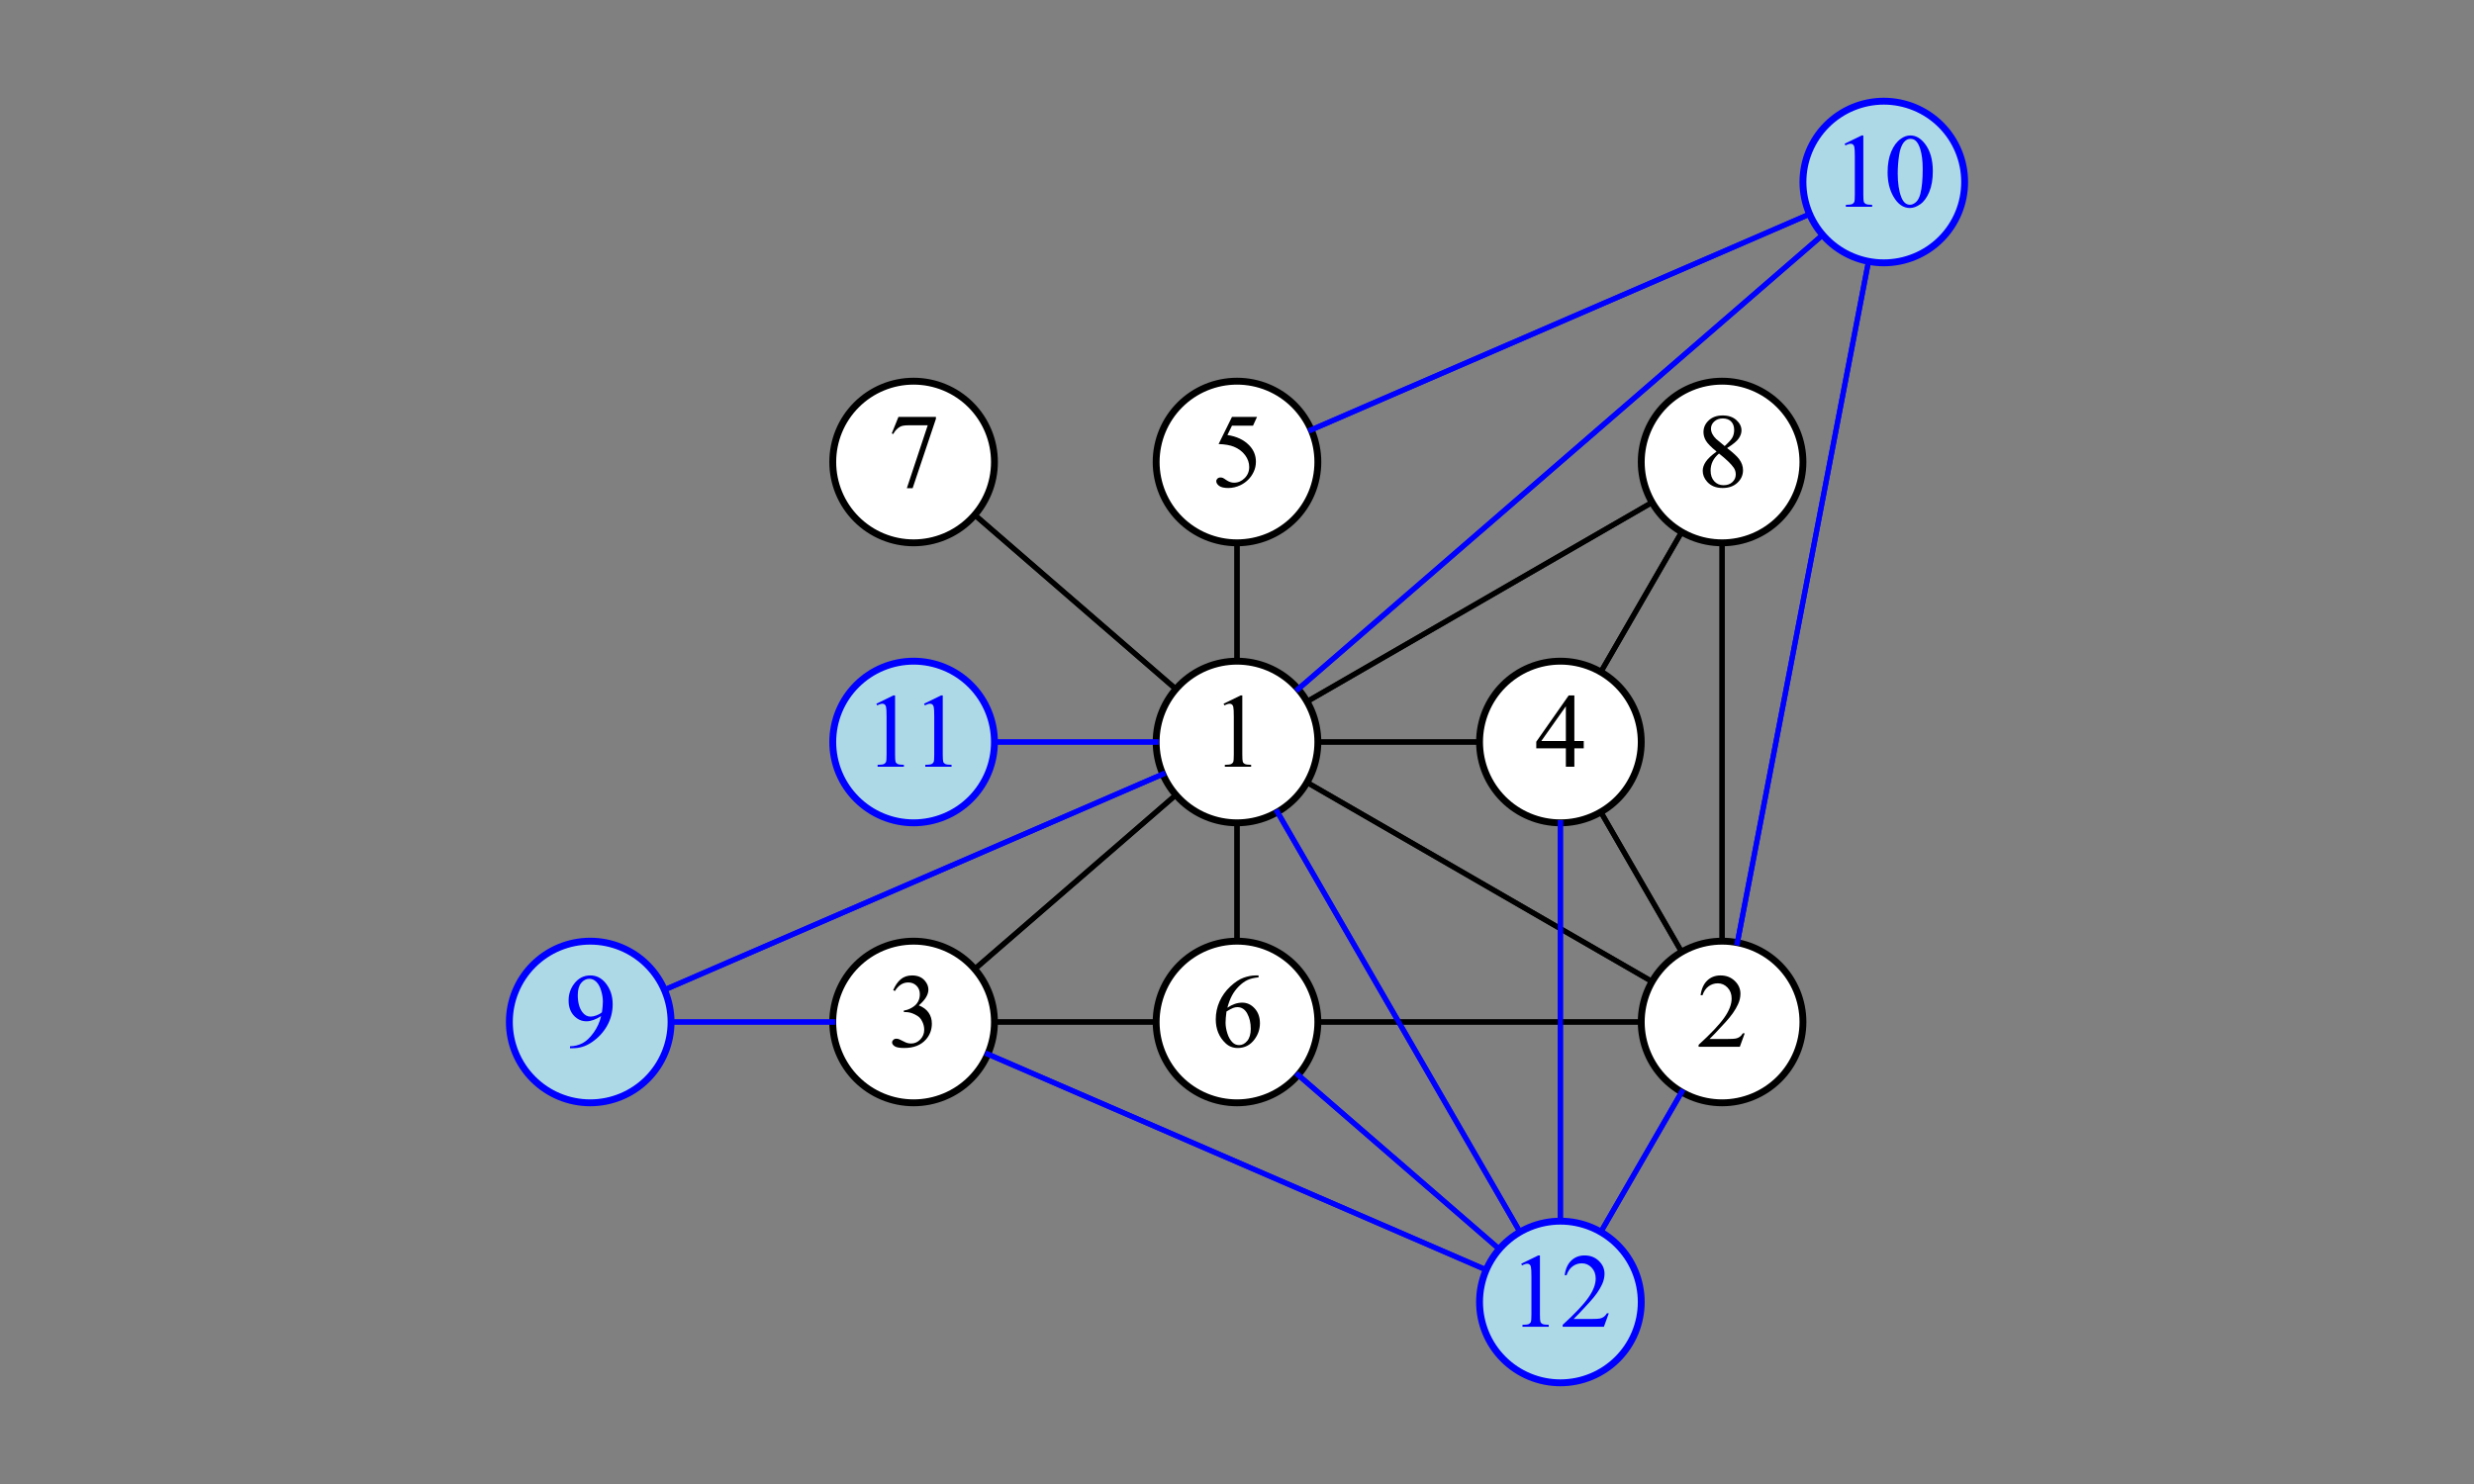 <?xml version="1.0" encoding="utf-8" standalone="no"?>
<!DOCTYPE svg PUBLIC "-//W3C//DTD SVG 1.1//EN"
  "http://www.w3.org/Graphics/SVG/1.1/DTD/svg11.dtd">
<svg height="432pt" version="1.1" viewBox="0 0 720 432" width="720pt" xmlns="http://www.w3.org/2000/svg" xmlns:xlink="http://www.w3.org/1999/xlink">
 <rect x="0" y="0" width="720" height="432" fill="#808080" stroke="none"/>
 <defs>
  <style type="text/css">*{stroke-linecap:butt;stroke-linejoin:round;}</style>
 </defs>
 <g id="figure_1">
  <g id="patch_1">
   <path d="M 0 432 
L 720 432 
L 720 0 
L 0 0 
z
" style="fill:none;"/>
  </g>
  <g id="axes_1">
   <g id="patch_2">
    <path clip-path="url(#p7636388824)" d="M 360 239.529 
C 366.24 239.529 372.225 237.05 376.638 232.638 
C 381.05 228.225 383.529 222.24 383.529 216 
C 383.529 209.76 381.05 203.775 376.638 199.362 
C 372.225 194.95 366.24 192.471 360 192.471 
C 353.76 192.471 347.775 194.95 343.362 199.362 
C 338.95 203.775 336.471 209.76 336.471 216 
C 336.471 222.24 338.95 228.225 343.362 232.638 
C 347.775 237.05 353.76 239.529 360 239.529 
z
" style="fill:#ffffff;stroke:#000000;stroke-linejoin:miter;stroke-width:2;"/>
   </g>
   <g id="patch_3">
    <path clip-path="url(#p7636388824)" d="M 454.117 239.529 
C 460.357 239.529 466.343 237.05 470.755 232.638 
C 475.168 228.225 477.647 222.24 477.647 216 
C 477.647 209.76 475.168 203.775 470.755 199.362 
C 466.343 194.95 460.357 192.471 454.117 192.471 
C 447.877 192.471 441.892 194.95 437.48 199.362 
C 433.067 203.775 430.588 209.76 430.588 216 
C 430.588 222.24 433.067 228.225 437.48 232.638 
C 441.892 237.05 447.877 239.529 454.117 239.529 
z
" style="fill:#ffffff;stroke:#000000;stroke-linejoin:miter;stroke-width:2;"/>
   </g>
   <g id="patch_4">
    <path clip-path="url(#p7636388824)" d="M 265.883 158.021 
C 272.123 158.021 278.108 155.542 282.52 151.13 
C 286.933 146.717 289.412 140.732 289.412 134.492 
C 289.412 128.252 286.933 122.267 282.52 117.854 
C 278.108 113.442 272.123 110.963 265.883 110.963 
C 259.643 110.963 253.657 113.442 249.245 117.854 
C 244.832 122.267 242.353 128.252 242.353 134.492 
C 242.353 140.732 244.832 146.717 249.245 151.13 
C 253.657 155.542 259.643 158.021 265.883 158.021 
z
" style="fill:#ffffff;stroke:#000000;stroke-linejoin:miter;stroke-width:2;"/>
   </g>
   <g id="patch_5">
    <path clip-path="url(#p7636388824)" d="M 360 158.021 
C 366.24 158.021 372.225 155.542 376.638 151.13 
C 381.05 146.717 383.529 140.732 383.529 134.492 
C 383.529 128.252 381.05 122.267 376.638 117.854 
C 372.225 113.442 366.24 110.963 360 110.963 
C 353.76 110.963 347.775 113.442 343.362 117.854 
C 338.95 122.267 336.471 128.252 336.471 134.492 
C 336.471 140.732 338.95 146.717 343.362 151.13 
C 347.775 155.542 353.76 158.021 360 158.021 
z
" style="fill:#ffffff;stroke:#000000;stroke-linejoin:miter;stroke-width:2;"/>
   </g>
   <g id="patch_6">
    <path clip-path="url(#p7636388824)" d="M 501.176 158.021 
C 507.416 158.021 513.401 155.542 517.814 151.13 
C 522.226 146.717 524.705 140.732 524.705 134.492 
C 524.705 128.252 522.226 122.267 517.814 117.854 
C 513.401 113.442 507.416 110.963 501.176 110.963 
C 494.936 110.963 488.951 113.442 484.538 117.854 
C 480.126 122.267 477.647 128.252 477.647 134.492 
C 477.647 140.732 480.126 146.717 484.538 151.13 
C 488.951 155.542 494.936 158.021 501.176 158.021 
z
" style="fill:#ffffff;stroke:#000000;stroke-linejoin:miter;stroke-width:2;"/>
   </g>
   <g id="patch_7">
    <path clip-path="url(#p7636388824)" d="M 265.883 321.037 
C 272.123 321.037 278.108 318.558 282.52 314.146 
C 286.933 309.733 289.412 303.748 289.412 297.508 
C 289.412 291.268 286.933 285.283 282.52 280.87 
C 278.108 276.458 272.123 273.979 265.883 273.979 
C 259.643 273.979 253.657 276.458 249.245 280.87 
C 244.832 285.283 242.353 291.268 242.353 297.508 
C 242.353 303.748 244.832 309.733 249.245 314.146 
C 253.657 318.558 259.643 321.037 265.883 321.037 
z
" style="fill:#ffffff;stroke:#000000;stroke-linejoin:miter;stroke-width:2;"/>
   </g>
   <g id="patch_8">
    <path clip-path="url(#p7636388824)" d="M 360 321.037 
C 366.24 321.037 372.225 318.558 376.638 314.146 
C 381.05 309.733 383.529 303.748 383.529 297.508 
C 383.529 291.268 381.05 285.283 376.638 280.87 
C 372.225 276.458 366.24 273.979 360 273.979 
C 353.76 273.979 347.775 276.458 343.362 280.87 
C 338.95 285.283 336.471 291.268 336.471 297.508 
C 336.471 303.748 338.95 309.733 343.362 314.146 
C 347.775 318.558 353.76 321.037 360 321.037 
z
" style="fill:#ffffff;stroke:#000000;stroke-linejoin:miter;stroke-width:2;"/>
   </g>
   <g id="patch_9">
    <path clip-path="url(#p7636388824)" d="M 501.176 321.037 
C 507.416 321.037 513.401 318.558 517.814 314.146 
C 522.226 309.733 524.705 303.748 524.705 297.508 
C 524.705 291.268 522.226 285.283 517.814 280.87 
C 513.401 276.458 507.416 273.979 501.176 273.979 
C 494.936 273.979 488.951 276.458 484.538 280.87 
C 480.126 285.283 477.647 291.268 477.647 297.508 
C 477.647 303.748 480.126 309.733 484.538 314.146 
C 488.951 318.558 494.936 321.037 501.176 321.037 
z
" style="fill:#ffffff;stroke:#000000;stroke-linejoin:miter;stroke-width:2;"/>
   </g>
   <g id="patch_10">
    <path clip-path="url(#p7636388824)" d="M 171.765 321.037 
C 178.005 321.037 183.991 318.558 188.403 314.146 
C 192.815 309.733 195.295 303.748 195.295 297.508 
C 195.295 291.268 192.815 285.283 188.403 280.87 
C 183.991 276.458 178.005 273.979 171.765 273.979 
C 165.525 273.979 159.54 276.458 155.127 280.87 
C 150.715 285.283 148.236 291.268 148.236 297.508 
C 148.236 303.748 150.715 309.733 155.127 314.146 
C 159.54 318.558 165.525 321.037 171.765 321.037 
z
" style="fill:#add8e6;stroke:#0000ff;stroke-linejoin:miter;stroke-width:2;"/>
   </g>
   <g id="patch_11">
    <path clip-path="url(#p7636388824)" d="M 548.235 76.513 
C 554.475 76.513 560.46 74.034 564.873 69.622 
C 569.285 65.209 571.764 59.224 571.764 52.984 
C 571.764 46.744 569.285 40.759 564.873 36.346 
C 560.46 31.934 554.475 29.455 548.235 29.455 
C 541.995 29.455 536.009 31.934 531.597 36.346 
C 527.185 40.759 524.705 46.744 524.705 52.984 
C 524.705 59.224 527.185 65.209 531.597 69.622 
C 536.009 74.034 541.995 76.513 548.235 76.513 
z
" style="fill:#add8e6;stroke:#0000ff;stroke-linejoin:miter;stroke-width:2;"/>
   </g>
   <g id="patch_12">
    <path clip-path="url(#p7636388824)" d="M 265.883 239.529 
C 272.123 239.529 278.108 237.05 282.52 232.638 
C 286.933 228.225 289.412 222.24 289.412 216 
C 289.412 209.76 286.933 203.775 282.52 199.362 
C 278.108 194.95 272.123 192.471 265.883 192.471 
C 259.643 192.471 253.657 194.95 249.245 199.362 
C 244.832 203.775 242.353 209.76 242.353 216 
C 242.353 222.24 244.832 228.225 249.245 232.638 
C 253.657 237.05 259.643 239.529 265.883 239.529 
z
" style="fill:#add8e6;stroke:#0000ff;stroke-linejoin:miter;stroke-width:2;"/>
   </g>
   <g id="patch_13">
    <path clip-path="url(#p7636388824)" d="M 454.117 402.545 
C 460.357 402.545 466.343 400.066 470.755 395.654 
C 475.168 391.241 477.647 385.256 477.647 379.016 
C 477.647 372.776 475.168 366.791 470.755 362.378 
C 466.343 357.966 460.357 355.487 454.117 355.487 
C 447.877 355.487 441.892 357.966 437.48 362.378 
C 433.067 366.791 430.588 372.776 430.588 379.016 
C 430.588 385.256 433.067 391.241 437.48 395.654 
C 441.892 400.066 447.877 402.545 454.117 402.545 
z
" style="fill:#add8e6;stroke:#0000ff;stroke-linejoin:miter;stroke-width:2;"/>
   </g>
   <g id="line2d_1">
    <path clip-path="url(#p7636388824)" d="M 380.377 227.765 
L 480.799 285.743 
" style="fill:none;stroke:#000000;stroke-linecap:square;stroke-width:1.5;"/>
   </g>
   <g id="line2d_2">
    <path clip-path="url(#p7636388824)" d="M 342.213 231.404 
L 283.669 282.104 
" style="fill:none;stroke:#000000;stroke-linecap:square;stroke-width:1.5;"/>
   </g>
   <g id="line2d_3">
    <path clip-path="url(#p7636388824)" d="M 383.529 216 
L 430.588 216 
" style="fill:none;stroke:#000000;stroke-linecap:square;stroke-width:1.5;"/>
   </g>
   <g id="line2d_4">
    <path clip-path="url(#p7636388824)" d="M 360 192.471 
L 360 158.021 
" style="fill:none;stroke:#000000;stroke-linecap:square;stroke-width:1.5;"/>
   </g>
   <g id="line2d_5">
    <path clip-path="url(#p7636388824)" d="M 360 239.529 
L 360 273.979 
" style="fill:none;stroke:#000000;stroke-linecap:square;stroke-width:1.5;"/>
   </g>
   <g id="line2d_6">
    <path clip-path="url(#p7636388824)" d="M 342.213 200.596 
L 283.669 149.896 
" style="fill:none;stroke:#000000;stroke-linecap:square;stroke-width:1.5;"/>
   </g>
   <g id="line2d_7">
    <path clip-path="url(#p7636388824)" d="M 380.377 204.235 
L 480.799 146.257 
" style="fill:none;stroke:#000000;stroke-linecap:square;stroke-width:1.5;"/>
   </g>
   <g id="line2d_8">
    <path clip-path="url(#p7636388824)" d="M 338.408 225.35 
L 193.357 288.158 
" style="fill:none;stroke:#0000ff;stroke-linecap:square;stroke-width:1.5;"/>
   </g>
   <g id="line2d_9">
    <path clip-path="url(#p7636388824)" d="M 377.787 200.596 
L 530.448 68.387 
" style="fill:none;stroke:#0000ff;stroke-linecap:square;stroke-width:1.5;"/>
   </g>
   <g id="line2d_10">
    <path clip-path="url(#p7636388824)" d="M 336.471 216 
L 289.412 216 
" style="fill:none;stroke:#0000ff;stroke-linecap:square;stroke-width:1.5;"/>
   </g>
   <g id="line2d_11">
    <path clip-path="url(#p7636388824)" d="M 371.765 236.377 
L 442.353 358.639 
" style="fill:none;stroke:#0000ff;stroke-linecap:square;stroke-width:1.5;"/>
   </g>
   <g id="line2d_12">
    <path clip-path="url(#p7636388824)" d="M 480.799 285.743 
L 380.377 227.765 
" style="fill:none;stroke:#000000;stroke-linecap:square;stroke-width:1.5;"/>
   </g>
   <g id="line2d_13">
    <path clip-path="url(#p7636388824)" d="M 489.411 277.131 
L 465.882 236.377 
" style="fill:none;stroke:#000000;stroke-linecap:square;stroke-width:1.5;"/>
   </g>
   <g id="line2d_14">
    <path clip-path="url(#p7636388824)" d="M 477.647 297.508 
L 383.529 297.508 
" style="fill:none;stroke:#000000;stroke-linecap:square;stroke-width:1.5;"/>
   </g>
   <g id="line2d_15">
    <path clip-path="url(#p7636388824)" d="M 501.176 273.979 
L 501.176 158.021 
" style="fill:none;stroke:#000000;stroke-linecap:square;stroke-width:1.5;"/>
   </g>
   <g id="line2d_16">
    <path clip-path="url(#p7636388824)" d="M 505.623 274.403 
L 543.788 76.089 
" style="fill:none;stroke:#0000ff;stroke-linecap:square;stroke-width:1.5;"/>
   </g>
   <g id="line2d_17">
    <path clip-path="url(#p7636388824)" d="M 489.411 317.885 
L 465.882 358.639 
" style="fill:none;stroke:#0000ff;stroke-linecap:square;stroke-width:1.5;"/>
   </g>
   <g id="line2d_18">
    <path clip-path="url(#p7636388824)" d="M 283.669 282.104 
L 342.213 231.404 
" style="fill:none;stroke:#000000;stroke-linecap:square;stroke-width:1.5;"/>
   </g>
   <g id="line2d_19">
    <path clip-path="url(#p7636388824)" d="M 289.412 297.508 
L 336.471 297.508 
" style="fill:none;stroke:#000000;stroke-linecap:square;stroke-width:1.5;"/>
   </g>
   <g id="line2d_20">
    <path clip-path="url(#p7636388824)" d="M 242.353 297.508 
L 195.295 297.508 
" style="fill:none;stroke:#0000ff;stroke-linecap:square;stroke-width:1.5;"/>
   </g>
   <g id="line2d_21">
    <path clip-path="url(#p7636388824)" d="M 287.475 306.858 
L 432.525 369.666 
" style="fill:none;stroke:#0000ff;stroke-linecap:square;stroke-width:1.5;"/>
   </g>
   <g id="line2d_22">
    <path clip-path="url(#p7636388824)" d="M 430.588 216 
L 383.529 216 
" style="fill:none;stroke:#000000;stroke-linecap:square;stroke-width:1.5;"/>
   </g>
   <g id="line2d_23">
    <path clip-path="url(#p7636388824)" d="M 465.882 236.377 
L 489.411 277.131 
" style="fill:none;stroke:#000000;stroke-linecap:square;stroke-width:1.5;"/>
   </g>
   <g id="line2d_24">
    <path clip-path="url(#p7636388824)" d="M 465.882 195.623 
L 489.411 154.869 
" style="fill:none;stroke:#000000;stroke-linecap:square;stroke-width:1.5;"/>
   </g>
   <g id="line2d_25">
    <path clip-path="url(#p7636388824)" d="M 454.117 239.529 
L 454.117 355.487 
" style="fill:none;stroke:#0000ff;stroke-linecap:square;stroke-width:1.5;"/>
   </g>
   <g id="line2d_26">
    <path clip-path="url(#p7636388824)" d="M 360 158.021 
L 360 192.471 
" style="fill:none;stroke:#000000;stroke-linecap:square;stroke-width:1.5;"/>
   </g>
   <g id="line2d_27">
    <path clip-path="url(#p7636388824)" d="M 381.592 125.142 
L 526.643 62.334 
" style="fill:none;stroke:#0000ff;stroke-linecap:square;stroke-width:1.5;"/>
   </g>
   <g id="line2d_28">
    <path clip-path="url(#p7636388824)" d="M 360 273.979 
L 360 239.529 
" style="fill:none;stroke:#000000;stroke-linecap:square;stroke-width:1.5;"/>
   </g>
   <g id="line2d_29">
    <path clip-path="url(#p7636388824)" d="M 383.529 297.508 
L 477.647 297.508 
" style="fill:none;stroke:#000000;stroke-linecap:square;stroke-width:1.5;"/>
   </g>
   <g id="line2d_30">
    <path clip-path="url(#p7636388824)" d="M 336.471 297.508 
L 289.412 297.508 
" style="fill:none;stroke:#000000;stroke-linecap:square;stroke-width:1.5;"/>
   </g>
   <g id="line2d_31">
    <path clip-path="url(#p7636388824)" d="M 377.787 312.912 
L 436.331 363.613 
" style="fill:none;stroke:#0000ff;stroke-linecap:square;stroke-width:1.5;"/>
   </g>
   <g id="line2d_32">
    <path clip-path="url(#p7636388824)" d="M 283.669 149.896 
L 342.213 200.596 
" style="fill:none;stroke:#000000;stroke-linecap:square;stroke-width:1.5;"/>
   </g>
   <g id="line2d_33">
    <path clip-path="url(#p7636388824)" d="M 480.799 146.257 
L 380.377 204.235 
" style="fill:none;stroke:#000000;stroke-linecap:square;stroke-width:1.5;"/>
   </g>
   <g id="line2d_34">
    <path clip-path="url(#p7636388824)" d="M 501.176 158.021 
L 501.176 273.979 
" style="fill:none;stroke:#000000;stroke-linecap:square;stroke-width:1.5;"/>
   </g>
   <g id="line2d_35">
    <path clip-path="url(#p7636388824)" d="M 489.411 154.869 
L 465.882 195.623 
" style="fill:none;stroke:#000000;stroke-linecap:square;stroke-width:1.5;"/>
   </g>
   <g id="line2d_36">
    <path clip-path="url(#p7636388824)" d="M 193.357 288.158 
L 338.408 225.35 
" style="fill:none;stroke:#0000ff;stroke-linecap:square;stroke-width:1.5;"/>
   </g>
   <g id="line2d_37">
    <path clip-path="url(#p7636388824)" d="M 195.295 297.508 
L 242.353 297.508 
" style="fill:none;stroke:#0000ff;stroke-linecap:square;stroke-width:1.5;"/>
   </g>
   <g id="line2d_38">
    <path clip-path="url(#p7636388824)" d="M 530.448 68.387 
L 377.787 200.596 
" style="fill:none;stroke:#0000ff;stroke-linecap:square;stroke-width:1.5;"/>
   </g>
   <g id="line2d_39">
    <path clip-path="url(#p7636388824)" d="M 543.788 76.089 
L 505.623 274.403 
" style="fill:none;stroke:#0000ff;stroke-linecap:square;stroke-width:1.5;"/>
   </g>
   <g id="line2d_40">
    <path clip-path="url(#p7636388824)" d="M 526.643 62.334 
L 381.592 125.142 
" style="fill:none;stroke:#0000ff;stroke-linecap:square;stroke-width:1.5;"/>
   </g>
   <g id="line2d_41">
    <path clip-path="url(#p7636388824)" d="M 289.412 216 
L 336.471 216 
" style="fill:none;stroke:#0000ff;stroke-linecap:square;stroke-width:1.5;"/>
   </g>
   <g id="line2d_42">
    <path clip-path="url(#p7636388824)" d="M 442.353 358.639 
L 371.765 236.377 
" style="fill:none;stroke:#0000ff;stroke-linecap:square;stroke-width:1.5;"/>
   </g>
   <g id="line2d_43">
    <path clip-path="url(#p7636388824)" d="M 465.882 358.639 
L 489.411 317.885 
" style="fill:none;stroke:#0000ff;stroke-linecap:square;stroke-width:1.5;"/>
   </g>
   <g id="line2d_44">
    <path clip-path="url(#p7636388824)" d="M 432.525 369.666 
L 287.475 306.858 
" style="fill:none;stroke:#0000ff;stroke-linecap:square;stroke-width:1.5;"/>
   </g>
   <g id="line2d_45">
    <path clip-path="url(#p7636388824)" d="M 454.117 355.487 
L 454.117 239.529 
" style="fill:none;stroke:#0000ff;stroke-linecap:square;stroke-width:1.5;"/>
   </g>
   <g id="line2d_46">
    <path clip-path="url(#p7636388824)" d="M 436.331 363.613 
L 377.787 312.912 
" style="fill:none;stroke:#0000ff;stroke-linecap:square;stroke-width:1.5;"/>
   </g>
   <g id="text_1">
    <!-- 1 -->
    <g transform="translate(352.5 223.207)scale(0.3 -0.3)">
     <defs>
      <path d="M 750 3822 
L 1781 4325 
L 1884 4325 
L 1884 747 
Q 1884 391 1914 303 
Q 1944 216 2037 169 
Q 2131 122 2419 116 
L 2419 0 
L 825 0 
L 825 116 
Q 1125 122 1212 167 
Q 1300 213 1334 289 
Q 1369 366 1369 747 
L 1369 3034 
Q 1369 3497 1338 3628 
Q 1316 3728 1258 3775 
Q 1200 3822 1119 3822 
Q 1003 3822 797 3725 
L 750 3822 
z
" id="TimesNewRomanPSMT-31" transform="scale(0.016)"/>
     </defs>
     <use xlink:href="#TimesNewRomanPSMT-31"/>
    </g>
   </g>
   <g id="text_2">
    <!-- 4 -->
    <g transform="translate(446.617 223.207)scale(0.3 -0.3)">
     <defs>
      <path d="M 2978 1563 
L 2978 1119 
L 2409 1119 
L 2409 0 
L 1894 0 
L 1894 1119 
L 100 1119 
L 100 1519 
L 2066 4325 
L 2409 4325 
L 2409 1563 
L 2978 1563 
z
M 1894 1563 
L 1894 3666 
L 406 1563 
L 1894 1563 
z
" id="TimesNewRomanPSMT-34" transform="scale(0.016)"/>
     </defs>
     <use xlink:href="#TimesNewRomanPSMT-34"/>
    </g>
   </g>
   <g id="text_3">
    <!-- 7 -->
    <g transform="translate(258.383 141.699)scale(0.3 -0.3)">
     <defs>
      <path d="M 644 4238 
L 2916 4238 
L 2916 4119 
L 1503 -88 
L 1153 -88 
L 2419 3728 
L 1253 3728 
Q 900 3728 750 3644 
Q 488 3500 328 3200 
L 238 3234 
L 644 4238 
z
" id="TimesNewRomanPSMT-37" transform="scale(0.016)"/>
     </defs>
     <use xlink:href="#TimesNewRomanPSMT-37"/>
    </g>
   </g>
   <g id="text_4">
    <!-- 5 -->
    <g transform="translate(352.5 141.699)scale(0.3 -0.3)">
     <defs>
      <path d="M 2778 4238 
L 2534 3706 
L 1259 3706 
L 981 3138 
Q 1809 3016 2294 2522 
Q 2709 2097 2709 1522 
Q 2709 1188 2573 903 
Q 2438 619 2231 419 
Q 2025 219 1772 97 
Q 1413 -75 1034 -75 
Q 653 -75 479 54 
Q 306 184 306 341 
Q 306 428 378 495 
Q 450 563 559 563 
Q 641 563 702 538 
Q 763 513 909 409 
Q 1144 247 1384 247 
Q 1750 247 2026 523 
Q 2303 800 2303 1197 
Q 2303 1581 2056 1914 
Q 1809 2247 1375 2428 
Q 1034 2569 447 2591 
L 1259 4238 
L 2778 4238 
z
" id="TimesNewRomanPSMT-35" transform="scale(0.016)"/>
     </defs>
     <use xlink:href="#TimesNewRomanPSMT-35"/>
    </g>
   </g>
   <g id="text_5">
    <!-- 8 -->
    <g transform="translate(493.676 141.699)scale(0.3 -0.3)">
     <defs>
      <path d="M 1228 2134 
Q 725 2547 579 2797 
Q 434 3047 434 3316 
Q 434 3728 753 4026 
Q 1072 4325 1600 4325 
Q 2113 4325 2425 4047 
Q 2738 3769 2738 3413 
Q 2738 3175 2569 2928 
Q 2400 2681 1866 2347 
Q 2416 1922 2594 1678 
Q 2831 1359 2831 1006 
Q 2831 559 2490 242 
Q 2150 -75 1597 -75 
Q 994 -75 656 303 
Q 388 606 388 966 
Q 388 1247 577 1523 
Q 766 1800 1228 2134 
z
M 1719 2469 
Q 2094 2806 2194 3001 
Q 2294 3197 2294 3444 
Q 2294 3772 2109 3958 
Q 1925 4144 1606 4144 
Q 1288 4144 1088 3959 
Q 888 3775 888 3528 
Q 888 3366 970 3203 
Q 1053 3041 1206 2894 
L 1719 2469 
z
M 1375 2016 
Q 1116 1797 991 1539 
Q 866 1281 866 981 
Q 866 578 1086 336 
Q 1306 94 1647 94 
Q 1984 94 2187 284 
Q 2391 475 2391 747 
Q 2391 972 2272 1150 
Q 2050 1481 1375 2016 
z
" id="TimesNewRomanPSMT-38" transform="scale(0.016)"/>
     </defs>
     <use xlink:href="#TimesNewRomanPSMT-38"/>
    </g>
   </g>
   <g id="text_6">
    <!-- 3 -->
    <g transform="translate(258.383 304.715)scale(0.3 -0.3)">
     <defs>
      <path d="M 325 3431 
Q 506 3859 782 4092 
Q 1059 4325 1472 4325 
Q 1981 4325 2253 3994 
Q 2459 3747 2459 3466 
Q 2459 3003 1878 2509 
Q 2269 2356 2469 2072 
Q 2669 1788 2669 1403 
Q 2669 853 2319 450 
Q 1863 -75 997 -75 
Q 569 -75 414 31 
Q 259 138 259 259 
Q 259 350 332 419 
Q 406 488 509 488 
Q 588 488 669 463 
Q 722 447 909 348 
Q 1097 250 1169 231 
Q 1284 197 1416 197 
Q 1734 197 1970 444 
Q 2206 691 2206 1028 
Q 2206 1275 2097 1509 
Q 2016 1684 1919 1775 
Q 1784 1900 1550 2001 
Q 1316 2103 1072 2103 
L 972 2103 
L 972 2197 
Q 1219 2228 1467 2375 
Q 1716 2522 1828 2728 
Q 1941 2934 1941 3181 
Q 1941 3503 1739 3701 
Q 1538 3900 1238 3900 
Q 753 3900 428 3381 
L 325 3431 
z
" id="TimesNewRomanPSMT-33" transform="scale(0.016)"/>
     </defs>
     <use xlink:href="#TimesNewRomanPSMT-33"/>
    </g>
   </g>
   <g id="text_7">
    <!-- 6 -->
    <g transform="translate(352.5 304.715)scale(0.3 -0.3)">
     <defs>
      <path d="M 2869 4325 
L 2869 4209 
Q 2456 4169 2195 4045 
Q 1934 3922 1679 3669 
Q 1425 3416 1258 3105 
Q 1091 2794 978 2366 
Q 1428 2675 1881 2675 
Q 2316 2675 2634 2325 
Q 2953 1975 2953 1425 
Q 2953 894 2631 456 
Q 2244 -75 1606 -75 
Q 1172 -75 869 213 
Q 275 772 275 1663 
Q 275 2231 503 2743 
Q 731 3256 1154 3653 
Q 1578 4050 1965 4187 
Q 2353 4325 2688 4325 
L 2869 4325 
z
M 925 2138 
Q 869 1716 869 1456 
Q 869 1156 980 804 
Q 1091 453 1309 247 
Q 1469 100 1697 100 
Q 1969 100 2183 356 
Q 2397 613 2397 1088 
Q 2397 1622 2184 2012 
Q 1972 2403 1581 2403 
Q 1463 2403 1327 2353 
Q 1191 2303 925 2138 
z
" id="TimesNewRomanPSMT-36" transform="scale(0.016)"/>
     </defs>
     <use xlink:href="#TimesNewRomanPSMT-36"/>
    </g>
   </g>
   <g id="text_8">
    <!-- 2 -->
    <g transform="translate(493.676 304.715)scale(0.3 -0.3)">
     <defs>
      <path d="M 2934 816 
L 2638 0 
L 138 0 
L 138 116 
Q 1241 1122 1691 1759 
Q 2141 2397 2141 2925 
Q 2141 3328 1894 3587 
Q 1647 3847 1303 3847 
Q 991 3847 742 3664 
Q 494 3481 375 3128 
L 259 3128 
Q 338 3706 661 4015 
Q 984 4325 1469 4325 
Q 1984 4325 2329 3994 
Q 2675 3663 2675 3213 
Q 2675 2891 2525 2569 
Q 2294 2063 1775 1497 
Q 997 647 803 472 
L 1909 472 
Q 2247 472 2383 497 
Q 2519 522 2628 598 
Q 2738 675 2819 816 
L 2934 816 
z
" id="TimesNewRomanPSMT-32" transform="scale(0.016)"/>
     </defs>
     <use xlink:href="#TimesNewRomanPSMT-32"/>
    </g>
   </g>
   <g id="text_9">
    <!-- 9 -->
    <g style="fill:#0000ff;" transform="translate(164.265 304.715)scale(0.3 -0.3)">
     <defs>
      <path d="M 338 -88 
L 338 28 
Q 744 34 1094 217 
Q 1444 400 1770 856 
Q 2097 1313 2225 1859 
Q 1734 1544 1338 1544 
Q 891 1544 572 1889 
Q 253 2234 253 2806 
Q 253 3363 572 3797 
Q 956 4325 1575 4325 
Q 2097 4325 2469 3894 
Q 2925 3359 2925 2575 
Q 2925 1869 2578 1258 
Q 2231 647 1613 244 
Q 1109 -88 516 -88 
L 338 -88 
z
M 2275 2091 
Q 2331 2497 2331 2741 
Q 2331 3044 2228 3395 
Q 2125 3747 1936 3934 
Q 1747 4122 1506 4122 
Q 1228 4122 1018 3872 
Q 809 3622 809 3128 
Q 809 2469 1088 2097 
Q 1291 1828 1588 1828 
Q 1731 1828 1928 1897 
Q 2125 1966 2275 2091 
z
" id="TimesNewRomanPSMT-39" transform="scale(0.016)"/>
     </defs>
     <use xlink:href="#TimesNewRomanPSMT-39"/>
    </g>
   </g>
   <g id="text_10">
    <!-- 10 -->
    <g style="fill:#0000ff;" transform="translate(533.235 60.191)scale(0.3 -0.3)">
     <defs>
      <path d="M 231 2094 
Q 231 2819 450 3342 
Q 669 3866 1031 4122 
Q 1313 4325 1613 4325 
Q 2100 4325 2488 3828 
Q 2972 3213 2972 2159 
Q 2972 1422 2759 906 
Q 2547 391 2217 158 
Q 1888 -75 1581 -75 
Q 975 -75 572 641 
Q 231 1244 231 2094 
z
M 844 2016 
Q 844 1141 1059 588 
Q 1238 122 1591 122 
Q 1759 122 1940 273 
Q 2122 425 2216 781 
Q 2359 1319 2359 2297 
Q 2359 3022 2209 3506 
Q 2097 3866 1919 4016 
Q 1791 4119 1609 4119 
Q 1397 4119 1231 3928 
Q 1006 3669 925 3112 
Q 844 2556 844 2016 
z
" id="TimesNewRomanPSMT-30" transform="scale(0.016)"/>
     </defs>
     <use xlink:href="#TimesNewRomanPSMT-31"/>
     <use x="50" xlink:href="#TimesNewRomanPSMT-30"/>
    </g>
   </g>
   <g id="text_11">
    <!-- 11 -->
    <g style="fill:#0000ff;" transform="translate(251.445 223.207)scale(0.3 -0.3)">
     <use xlink:href="#TimesNewRomanPSMT-31"/>
     <use x="46.25" xlink:href="#TimesNewRomanPSMT-31"/>
    </g>
   </g>
   <g id="text_12">
    <!-- 12 -->
    <g style="fill:#0000ff;" transform="translate(439.117 386.223)scale(0.3 -0.3)">
     <use xlink:href="#TimesNewRomanPSMT-31"/>
     <use x="50" xlink:href="#TimesNewRomanPSMT-32"/>
    </g>
   </g>
  </g>
 </g>
 <defs>
  <clipPath id="p7636388824">
   <rect height="410.4" width="698.4" x="10.8" y="10.8"/>
  </clipPath>
 </defs>
</svg>
